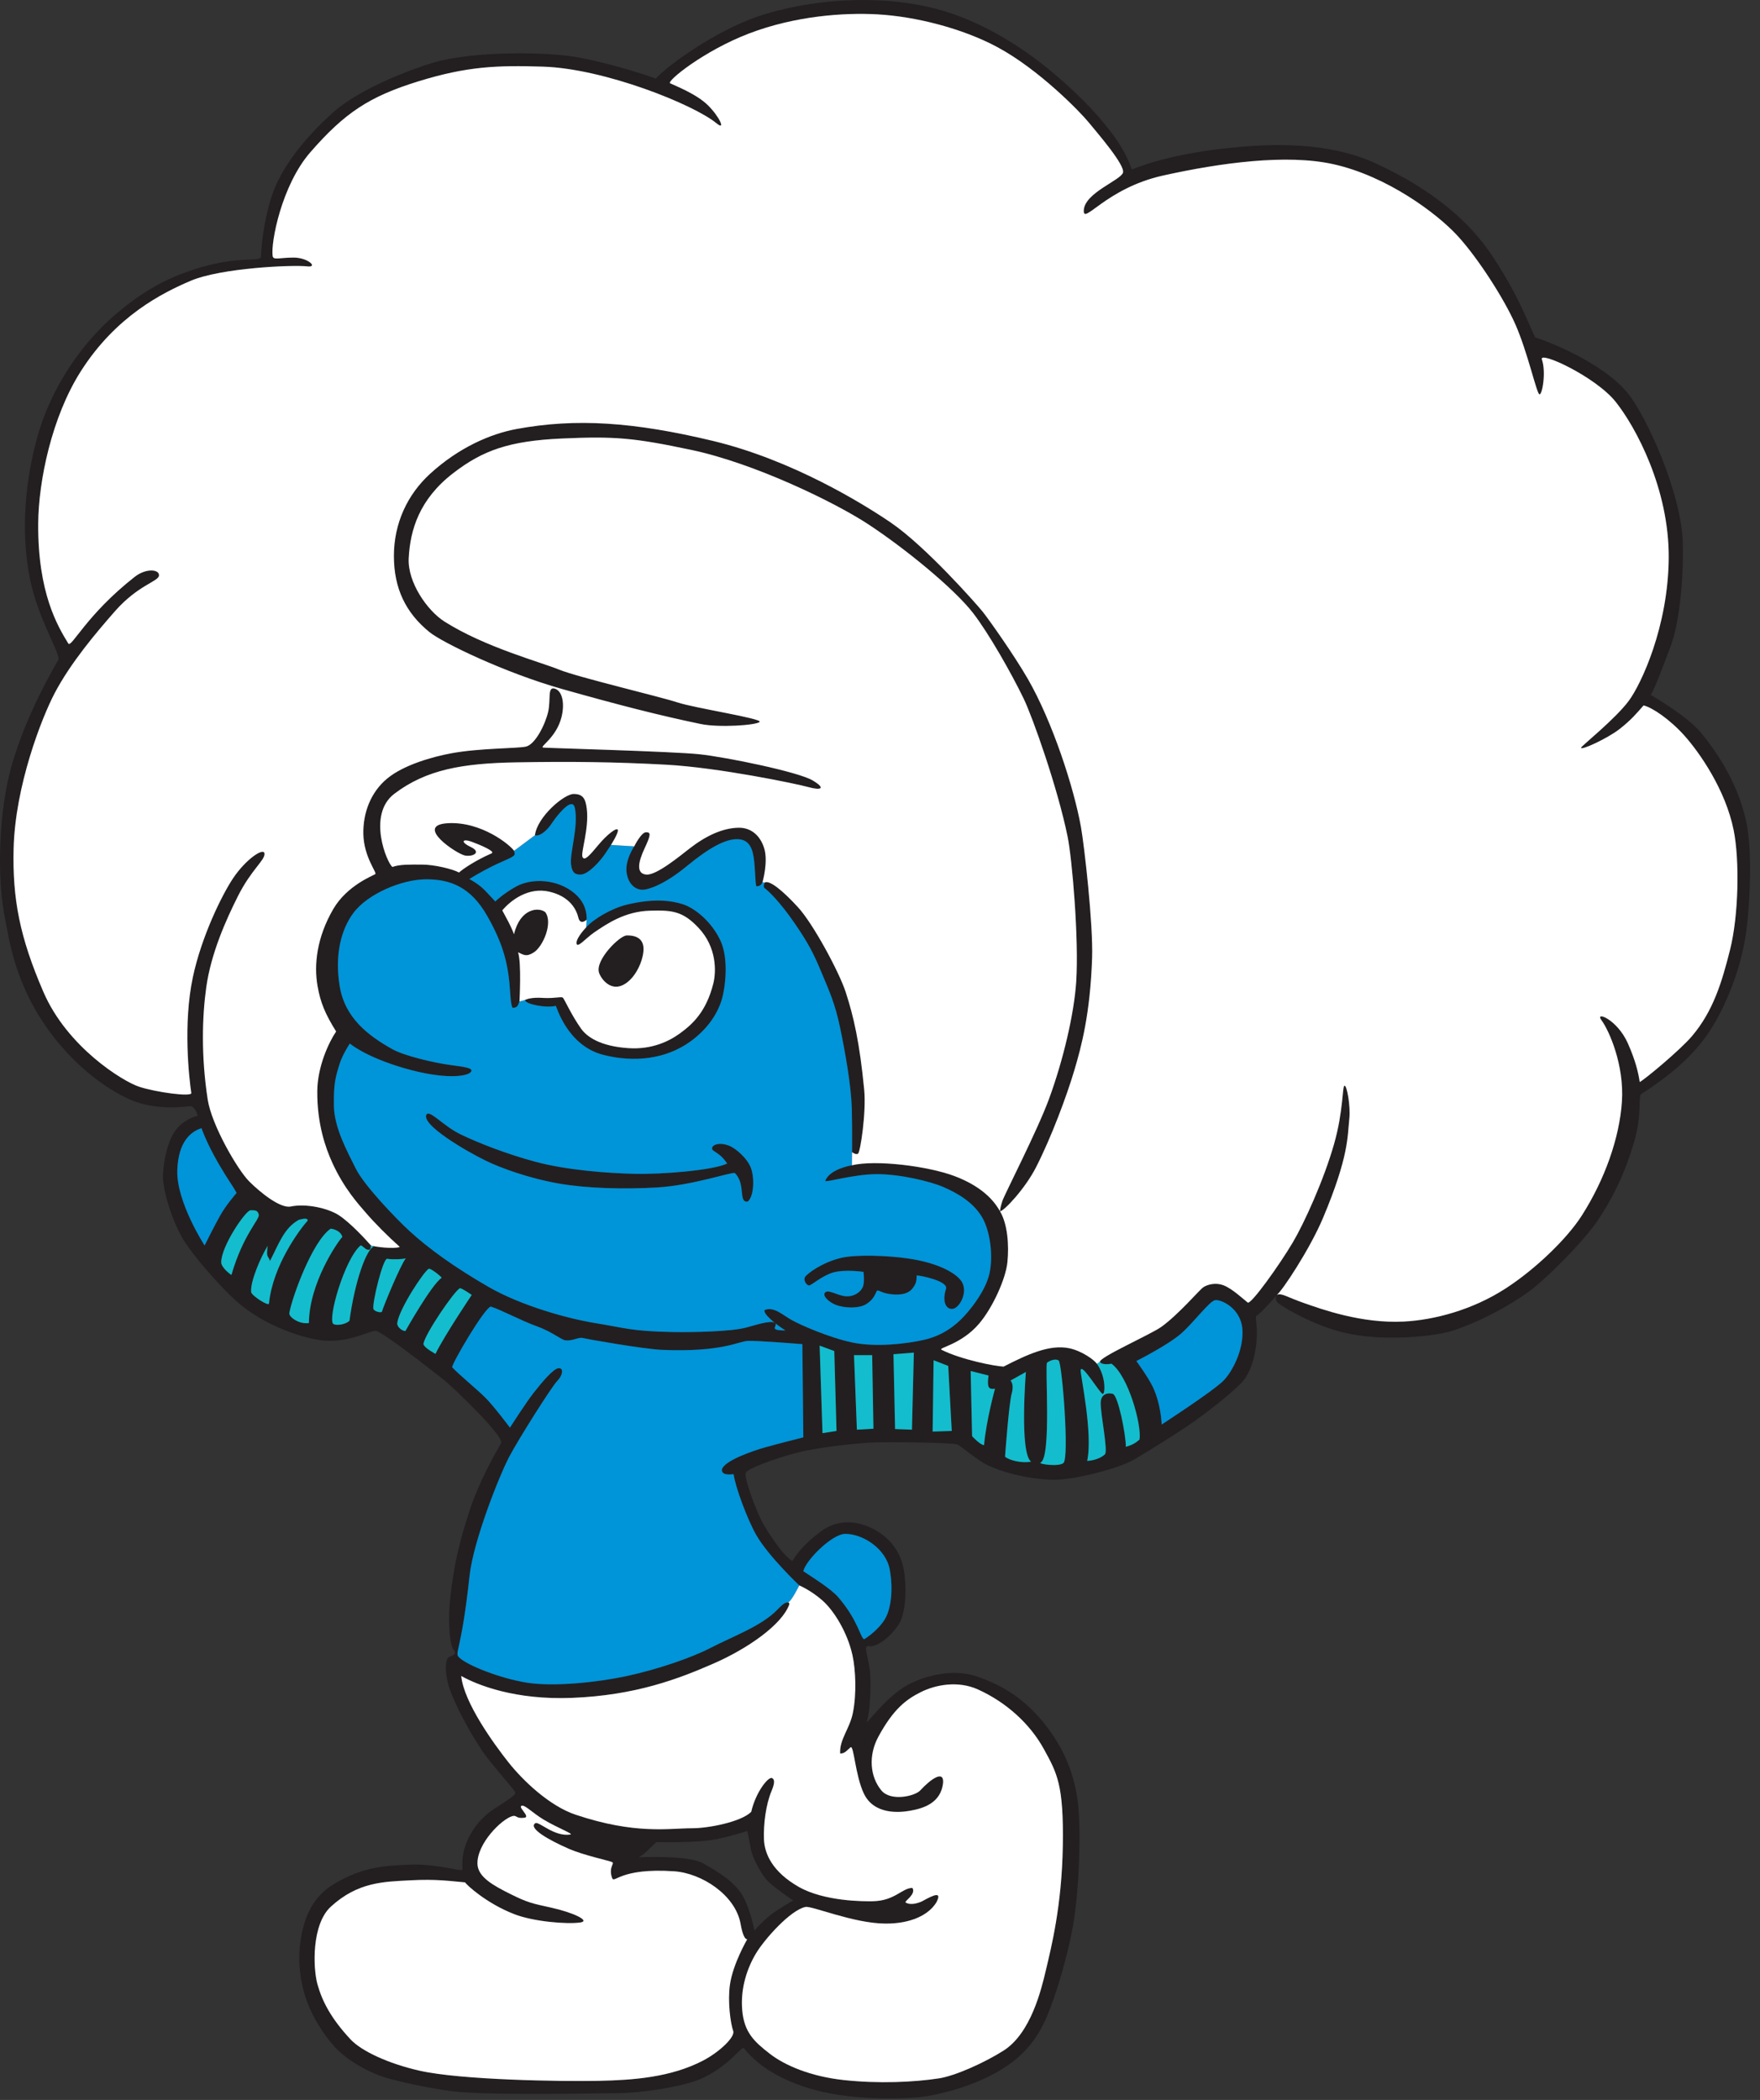 <?xml version="1.0" encoding="UTF-8" standalone="no"?>
<svg width="166px" height="198px" viewBox="0 0 166 198" version="1.1" xmlns="http://www.w3.org/2000/svg" xmlns:xlink="http://www.w3.org/1999/xlink" xmlns:sketch="http://www.bohemiancoding.com/sketch/ns">
    <rect x="0" y="0" width="166" height="198" fill="#333333" stroke="none"/>
    <!-- Generator: Sketch 3.1.1 (8761) - http://www.bohemiancoding.com/sketch -->
    <title>digit14</title>
    <desc>Created with Sketch.</desc>
    <defs/>
    <g id="Page-1" stroke="none" stroke-width="1" fill="none" fill-rule="evenodd" sketch:type="MSPage">
        <g id="digit14" sketch:type="MSLayerGroup">
            <g id="black" fill="#231F20" sketch:type="MSShapeGroup">
                <path d="M35.092,117.463 C35.169,117.488 35.13,117.489 35.254,117.498 C35.192,117.486 35.137,117.474 35.092,117.463 L35.092,117.463 Z M103.741,128.419 C103.701,128.444 103.671,128.463 103.644,128.48 C103.661,128.471 103.684,128.458 103.741,128.419 L103.741,128.419 Z M57.072,80.504 C57.537,79.816 57.628,79.667 57.628,79.667 C57.628,79.667 58.363,78.516 58.273,78.247 C58.183,77.978 57.259,78.676 56.427,79.682 C55.582,80.702 55.121,81.206 54.941,80.803 C54.761,80.399 55.571,78.135 55.346,76.274 C55.233,75.338 55.008,74.862 54.107,74.862 C53.207,74.862 50.677,77.006 50.452,78.755 C50.452,78.755 50.752,78.904 51.308,78.456 C51.863,78.008 52.016,77.624 52.404,77.126 C52.869,76.528 54.008,75.172 54.22,76.184 C54.58,77.903 53.74,80.369 53.86,81.49 C53.951,82.339 54.308,82.476 54.776,82.462 C55.503,82.439 56.607,81.191 57.072,80.504 L57.072,80.504 Z M97.722,110.051 C99.163,107.226 100.604,103.355 101.324,100.934 C101.996,98.677 102.826,95.614 103.006,90.323 C103.115,87.133 102.263,79.695 101.955,77.978 C101.279,74.211 99.253,68.024 96.956,64.033 C95.627,61.724 93.219,58.339 92.678,57.666 C92.138,56.994 87.319,51.524 84.032,49.282 C81.393,47.482 74.71,43.363 67.235,41.57 C59.759,39.776 54.31,39.418 48.726,40.449 C46.258,40.905 43.277,42.198 40.575,44.664 C38.429,46.623 37.153,49.339 37.153,52.42 C37.153,55.514 38.294,57.801 40.5,59.594 C41.735,60.598 47.645,63.45 53.049,64.975 C58.453,66.499 62.206,67.456 66.079,68.263 C67.825,68.627 71.333,68.382 71.648,68.069 C71.963,67.755 65.523,66.768 63.902,66.23 C62.281,65.692 54.49,63.854 52.734,63.137 C50.978,62.419 45.754,61.029 41.926,58.608 C40.299,57.579 38.436,54.9 38.549,52.645 C38.684,49.954 39.557,47.07 42.737,44.619 C45.529,42.467 48.006,41.57 53.004,41.346 C58.003,41.122 59.791,41.278 65.208,42.422 C71.152,43.677 78.698,47.339 81.87,49.416 C85.293,51.658 89.976,55.469 91.777,57.801 C93.256,59.714 95.38,63.45 96.551,65.872 C97.4,67.627 99.748,74.256 100.694,78.874 C101.119,80.951 101.775,88.559 101.505,92.594 C101.302,95.613 100.289,99.948 98.938,103.624 C97.828,106.643 94.735,112.638 94.541,113.242 C94.372,113.769 94.337,113.982 94.322,114.214 C94.705,114.189 96.691,112.071 97.722,110.051 L97.722,110.051 Z M48.996,94.433 C49.108,94.407 49.202,94.376 49.335,94.337 L48.996,94.433 L48.996,94.433 Z M103.463,128.598 C103.49,128.579 103.513,128.563 103.531,128.55 C103.507,128.566 103.506,128.568 103.463,128.598 L103.463,128.598 Z M72.098,83.229 C72.096,83.229 72.094,83.228 72.092,83.227 C72.133,83.317 71.917,83.595 72.143,83.762 C72.488,84.016 73.554,85.032 74.905,86.99 C76.256,88.948 76.752,89.934 77.472,91.668 C78.193,93.402 78.748,94.553 79.243,96.929 C79.739,99.306 80.279,102.384 80.339,104.492 C80.377,105.805 80.373,107.572 80.365,108.716 C80.367,108.661 80.367,108.63 80.367,108.63 C80.367,108.63 80.699,108.915 80.925,108.781 C81.15,108.646 81.713,104.865 81.51,102.758 C81.081,98.294 80.512,95.838 79.769,93.551 C79.153,91.656 76.706,87.11 75.266,85.541 C73.824,83.971 72.532,82.904 72.098,83.229 L72.098,83.229 Z M75.926,120.416 C75.746,120.73 76.084,121.201 76.309,121.201 C76.534,121.201 77.581,120.243 78.628,119.968 C79.777,119.665 81.443,119.923 81.443,119.923 C81.443,119.923 81.578,120.887 81.375,121.358 C81.172,121.828 80.542,122.288 79.754,122.221 C78.966,122.153 78.11,121.537 77.818,121.873 C77.525,122.209 78.264,122.816 78.82,123.028 C79.731,123.375 81.071,123.375 81.724,122.949 C82.378,122.523 82.513,122.097 82.704,121.716 C82.85,121.559 83.13,121.981 84.303,122.052 C85.406,122.12 85.841,121.765 86.059,121.492 C86.453,120.998 86.442,120.729 86.464,120.258 C86.892,120.27 89.465,120.8 89.226,121.529 C88.836,122.724 89.234,123.498 89.864,123.408 C90.495,123.318 91.276,121.929 90.758,120.931 C90.42,120.258 88.896,119.138 85.654,118.659 C83.822,118.389 80.801,118.262 79.349,118.599 C77.547,119.018 76.106,120.102 75.926,120.416 L75.926,120.416 Z M52.419,94.836 C52.471,94.822 53.47,98.573 56.877,99.454 C59.819,100.216 62.823,99.861 65.118,98.199 C66.604,97.123 67.64,95.733 68.09,94.209 C68.392,93.186 68.766,90.442 67.955,88.694 C67.145,86.945 65.568,85.615 64.353,85.241 C63.32,84.924 61.711,84.681 59.174,85.286 C57.723,85.632 56.056,86.591 55.284,87.439 L55.284,87.444 C55.284,87.444 54.378,88.379 54.378,88.895 C54.378,89.523 55.233,88.469 56.021,87.931 C57.263,87.083 58.949,85.936 61.29,85.869 C63.385,85.808 64.387,85.896 65.884,87.483 C67.618,89.321 67.558,91.619 67.28,92.729 C66.604,95.419 65.298,96.585 64.127,97.436 C63.119,98.17 61.49,98.977 59.264,98.826 C56.607,98.647 55.361,97.765 54.806,96.988 C53.922,95.752 53.229,94.208 53.094,94.074 C52.959,93.939 52.396,94.141 51.315,94.096 C49.998,93.99 49.522,94.283 49.522,94.283 C49.514,94.687 51.548,95.075 52.419,94.836 L52.419,94.836 Z M164.708,77.507 C164.01,74.241 162.329,71.372 160.385,69.033 C159.15,67.547 155.971,65.67 155.701,65.535 C156.174,64.684 156.917,62.666 157.593,60.872 C158.268,59.079 158.809,55.313 158.718,51.188 C158.628,47.063 155.904,40.494 153.877,37.535 C151.851,34.575 146.627,32.401 144.803,31.818 C144.24,30.764 143.384,28.119 140.795,24.195 C138.632,20.918 135.233,17.941 129.762,15.407 C124.471,12.958 117.848,13.764 115.734,13.973 C113.46,14.197 109.542,14.825 106.75,15.99 C105.534,12.157 100.483,7.733 98.239,5.992 C96.711,4.806 93.337,2.384 89.232,1.104 C84.031,-0.517 77.516,-0.278 72.165,1.329 C67.521,2.723 62.539,6.53 61.863,7.415 C61.222,7.169 58.047,6.104 54.782,5.454 C51.858,4.871 44.627,4.758 40.732,5.947 C38.946,6.492 34.022,8.278 31.433,10.588 C29.334,12.459 26.524,15.475 25.533,18.793 C24.888,20.954 24.678,22.828 24.61,24.263 C24.34,24.711 22.358,24.084 18.305,25.406 C15.801,26.224 13.667,27.29 10.875,29.666 C8.083,32.042 5.013,36.04 3.58,41.01 C2.412,45.057 1.891,50.089 2.851,54.692 C3.639,58.467 5.763,61.708 5.493,62.225 C5.186,62.816 2.551,67.127 1.102,72.171 C-0.068,76.249 -0.391,82.641 0.539,86.945 C0.839,88.329 1.328,92.617 4.525,97.056 C7.722,101.495 11.388,103.368 12.699,103.849 C15.018,104.701 17.54,104.342 17.9,104.298 C18.26,104.253 18.553,104.825 18.654,105.194 C18.339,105.284 17.36,105.576 16.639,106.472 C15.919,107.369 15.468,109.073 15.378,110.687 C15.288,112.301 16.369,115.395 17.315,116.919 C18.26,118.444 20.726,121.279 22.291,122.681 C24.985,125.095 28.883,126.273 30.592,126.403 C32.964,126.582 34.833,125.483 35.418,125.483 C36.004,125.483 40.8,129.271 41.79,130.049 C42.931,130.946 47.584,135.489 47.262,136.065 C46.711,137.047 45.203,139.651 44.282,142.454 C43.262,145.563 42.796,147.715 42.481,150.585 C42.166,153.454 42.524,155.263 42.759,155.524 C43.142,155.95 42.774,156.055 42.353,156.242 C41.93,156.43 41.948,157.946 42.444,159.335 C42.939,160.725 44.192,163.169 45.506,165.119 C46.25,166.225 48.433,168.662 48.568,168.931 C48.703,169.2 48.35,169.386 47.585,169.925 C46.819,170.463 45.671,170.948 44.628,172.54 C43.323,174.531 43.659,176.06 43.614,176.284 C43.569,176.508 41.19,175.724 38.758,175.813 C36.036,175.914 34.21,176.06 31.553,177.607 C29.53,178.785 28.826,180.667 28.506,182.113 C27.921,184.758 28.371,187.092 28.934,188.659 C29.7,190.789 31.165,192.622 31.861,193.3 C32.875,194.286 34.451,195.206 35.914,195.744 C37.116,196.186 40.546,196.913 42.669,197.179 C46.069,197.605 56.742,197.358 58.408,197.358 C60.074,197.358 64.51,196.82 66.402,195.878 C69.034,194.568 69.947,192.841 70.184,193.143 C71.153,194.376 73.134,196.035 76.804,197.044 C80.654,198.102 85.828,197.93 87.522,197.627 C90.9,197.021 93.471,195.839 95.088,194.713 C96.889,193.457 97.96,191.969 98.735,190.139 C99.771,187.695 100.635,184.434 101.077,182.248 C101.685,179.244 101.948,174.306 101.752,170.949 C101.572,167.855 100.559,165.232 98.803,162.901 C96.641,160.031 94.332,158.835 92.16,158.08 C89.773,157.251 87.049,158.08 85.585,158.887 C83.376,160.106 81.544,162.934 81.78,162.25 C82.028,161.533 82.163,159.381 82.073,157.856 C81.983,156.332 81.307,155.076 81.983,155.211 C82.658,155.345 84.009,154.359 84.775,153.148 C85.54,151.938 85.483,149.23 85.225,147.902 C84.842,145.93 83.536,144.674 82.028,144.002 C80.671,143.396 78.965,143.217 77.344,144.45 C75.807,145.619 75.16,146.512 74.732,147.185 C73.854,146.669 72.526,144.629 71.94,143.598 C71.355,142.567 70.161,139.361 70.342,138.868 C70.522,138.374 74.259,137.119 76.106,136.76 C77.952,136.402 80.924,136.043 82.635,135.998 C84.347,135.953 89.953,136.021 90.314,136.2 C90.674,136.379 92.138,137.652 93.158,138.151 C94.397,138.756 96.649,139.414 99.163,139.525 C101.097,139.611 105.445,138.487 106.931,137.635 C108.417,136.783 111.418,134.877 112.47,134.137 C114.204,132.919 116.565,131.024 117.251,130.199 C118.332,128.899 118.603,126.542 118.538,125.316 C118.505,124.677 118.369,124.094 118.538,124.038 C118.809,123.948 120.419,122.132 120.419,122.132 C120.419,122.132 120.171,122.446 120.486,122.794 C120.851,123.196 123.886,124.955 126.724,125.641 C130.529,126.56 135.502,125.971 137.036,125.462 C139.806,124.542 142.508,123.018 144.219,121.762 C145.93,120.507 149.365,117.038 150.659,115.127 C152.055,113.064 153.266,110.685 154.171,107.504 C154.892,104.971 154.482,103.364 154.802,103.155 C156.761,101.877 159.508,99.949 161.331,97.102 C162.582,95.151 164.191,91.64 164.709,87.776 C165.013,85.499 165.326,80.398 164.708,77.507 L164.708,77.507 Z M19.297,117.434 C19.297,117.434 16.627,113.319 16.723,110.35 C16.813,107.547 18.074,106.673 19.004,106.374 C19.342,107.316 19.928,108.54 20.67,109.812 C21.639,111.471 21.864,111.65 22.314,112.48 C22.111,112.727 21.346,113.601 20.805,114.542 C20.265,115.484 19.297,117.434 19.297,117.434 L19.297,117.434 Z M21.826,120.214 C21.586,120.065 20.866,119.467 20.866,119.018 C20.866,117.49 23.177,114.116 23.628,114.116 C24.018,114.116 24.318,114.086 24.408,114.535 C24.499,114.983 22.938,116.388 21.826,120.214 L21.826,120.214 Z M23.688,121.828 C23.596,120.819 24.589,118.54 25.249,117.464 C25.091,118.63 25.264,118.309 25.467,118.891 C26.3,117.277 26.795,115.775 28.191,115.013 C28.709,114.878 28.987,114.849 29.032,115.073 C28.266,115.925 25.73,119.311 25.369,122.904 C25.339,123.203 23.718,122.157 23.688,121.828 L23.688,121.828 Z M29.137,124.743 C28.281,124.9 27.223,124.199 27.291,123.801 C27.538,122.344 29.46,117.016 31.193,115.85 C31.576,115.895 32.154,116.112 32.289,116.627 C31.816,117.12 29.159,120.999 29.137,124.743 L29.137,124.743 Z M35.216,123.397 C35.104,122.815 36.122,118.626 36.522,118.69 C37.085,118.779 37.941,118.734 38.279,118.645 C37.806,119.205 36.184,123.106 36.027,123.666 C35.983,123.822 35.268,123.665 35.216,123.397 L35.216,123.397 Z M37.468,124.743 C37.648,123.397 40.013,119.833 40.44,119.631 C40.603,119.554 41.611,120.348 41.656,120.483 C40.688,121.133 38.234,125.505 38.234,125.505 C37.828,125.46 37.426,125.057 37.468,124.743 L37.468,124.743 Z M41.071,127.657 C40.575,127.365 39.884,126.947 39.945,126.671 C40.17,125.639 42.827,121.761 43.367,121.469 C43.493,121.402 44.493,122.097 44.493,122.097 C44.493,122.097 41.926,125.908 41.071,127.657 L41.071,127.657 Z M66.319,194.285 C63.257,195.884 59.669,196.13 56.502,196.198 C52.959,196.273 43.457,196.123 39.569,195.241 C36.63,194.575 34.084,193.394 33.04,192.267 C31.238,190.324 30.398,188.725 29.948,187.111 C29.497,185.497 29.407,181.431 31.193,179.787 C33.753,177.432 36.207,177.426 38.684,177.291 C41.161,177.157 42.482,177.366 43.863,177.486 C44.013,177.725 45.844,179.444 48.486,180.475 C50.329,181.194 53.484,181.446 54.73,181.267 C55.732,181.123 54.075,180.332 52.028,179.877 C50.212,179.473 49.807,179.414 48.185,178.607 C46.564,177.8 45.063,176.995 45.033,175.737 C44.988,173.817 47.307,171.53 48.321,171.238 C48.76,171.112 48.636,171.507 49.476,171.388 C50.076,171.303 48.696,170.282 49.266,170.252 C49.575,170.236 50.289,170.975 51.278,171.567 C52.598,172.359 54.13,172.921 53.799,172.972 C52.238,173.212 50.82,171.68 50.482,171.911 C49.807,172.374 51.728,173.48 53.649,174.317 C55.091,174.945 57.462,175.438 57.732,175.573 C58.003,175.707 57.372,176.051 57.732,177.068 C57.942,177.659 58.42,176.085 63.587,176.44 C66.199,176.619 69.351,178.681 69.846,181.372 C69.902,181.676 70.109,182.866 70.477,182.851 C70.477,182.851 69.111,185.183 68.84,187.171 C68.63,188.722 68.885,190.728 69.156,191.505 C69.35,192.062 67.853,193.484 66.319,194.285 L66.319,194.285 Z M60.255,175.124 C60.255,175.124 60.71,174.85 61.095,174.467 C61.545,174.019 61.906,173.69 61.906,173.69 C61.906,173.69 65.914,173.787 67.7,173.391 C69.168,173.065 70.492,172.643 70.492,172.643 C70.492,172.643 70.738,173.846 70.837,174.422 C70.942,175.035 71.647,176.44 72.233,177.157 C72.818,177.874 74.815,179.19 74.815,179.19 C74.815,179.19 73.314,180.042 72.593,180.624 C71.873,181.207 71.152,182.029 71.152,182.029 C71.152,182.029 70.807,180.086 70.041,178.741 C69.276,177.396 67.651,176.455 66.319,175.692 C64.908,174.885 60.255,175.124 60.255,175.124 L60.255,175.124 Z M79.731,144.628 C81.375,144.628 83.559,146.018 83.919,147.991 C84.279,149.963 84.016,151.839 83.401,152.766 C82.658,153.887 81.51,154.559 81.51,154.559 C81.149,154.47 80.969,152.811 79.055,150.591 C78.345,149.768 76.398,148.574 75.768,148.147 C75.971,147.161 78.457,144.628 79.731,144.628 L79.731,144.628 Z M72.166,136.468 C71.08,136.776 68.383,137.678 68.09,138.53 C68.022,139.091 68.743,139.046 69.193,139.001 C69.351,140.212 70.501,143.291 71.333,144.74 C72.481,146.743 75.386,149.485 75.386,149.485 C75.386,149.485 76.468,149.937 77.57,150.905 C78.671,151.874 79.942,153.947 80.407,156.084 C80.7,157.429 80.805,159.701 80.444,161.494 C80.135,163.038 79.168,163.99 79.243,165.335 C79.678,165.35 79.904,165.022 80.219,164.752 C80.534,164.483 80.661,167.409 81.48,169.117 C82.441,171.119 84.82,170.912 85.833,170.731 C87.004,170.522 88.775,170.058 88.956,168.041 C89.001,166.875 87.745,167.785 86.794,168.818 C86.299,169.356 84.018,169.885 83.131,168.818 C82.05,167.517 81.889,165.517 82.846,163.751 C84.287,161.091 85.518,160.209 86.869,159.536 C88.22,158.864 90.336,158.434 92.243,159.297 C94.885,160.493 97.139,162.512 98.457,164.917 C99.703,167.189 100.334,168.28 100.244,174.019 C100.154,179.758 99.118,183.748 98.667,185.676 C98.217,187.604 97.228,191.705 94.66,193.343 C92.903,194.464 90.103,195.729 88.557,195.967 C86.216,196.325 82.883,196.482 79.573,196.124 C76.474,195.788 74.034,194.756 72.593,193.635 C71.152,192.514 70.184,191.64 70.004,189.532 C69.823,187.425 70.499,185.519 71.31,184.174 C72.12,182.829 74.552,180.094 75.971,179.802 C76.57,179.679 80.497,181.349 83.491,181.372 C85.923,181.39 87.589,180.55 88.31,179.384 C88.873,178.315 88.13,178.622 86.936,179.287 C85.998,179.698 85.51,179.459 85.406,179.369 C85.338,179.22 86.419,178.599 86.058,178.009 C85.075,178.009 84.423,179.22 82.328,179.265 C81.518,179.282 77.757,179.294 75.325,177.904 C72.894,176.514 72.098,174.825 72.053,173.391 C72.008,171.956 72.236,170.139 72.774,168.862 C73.123,168.032 73.033,167.758 72.819,167.651 C72.475,167.48 71.276,168.98 70.854,170.835 C69.914,171.776 66.855,172.382 65.276,172.382 C63.069,172.382 59.938,172.996 54.288,171.104 C51.811,170.274 49.312,167.876 47.961,166.172 C46.61,164.468 43.75,160.537 43.502,158.027 C45.063,158.894 48.594,160.302 53.95,160.089 C59.954,159.85 63.992,158.296 67.28,156.861 C70.567,155.426 73.764,153.169 74.44,151.286 C74.468,151.107 74.389,151.124 74.333,151.09 C74.361,151.082 74.393,151.058 74.427,151.03 C74.376,151.07 74.33,151.093 74.29,151.092 C73.974,151.077 73.613,151.472 73.291,151.801 C71.805,153.326 69.111,154.29 67.039,155.366 C65.288,156.276 62.086,157.399 58.994,158.056 C56.502,158.587 52.329,159.073 49.687,158.654 C47.227,158.264 44.103,157.04 43.322,156.293 C42.814,155.807 43.491,155.969 44.283,148.611 C44.643,145.263 47.135,139.046 48.036,137.342 C48.937,135.638 52.059,130.706 52.554,130.213 C53.05,129.719 53.207,129.002 52.712,129.002 C52.217,129.002 51.136,130.302 50.325,131.334 C49.602,132.254 48.096,134.607 48.096,134.607 C48.096,134.607 46.587,132.589 45.777,131.782 C44.966,130.975 43.21,129.54 42.647,128.912 C42.647,128.509 45.709,123.285 46.294,123.195 C47.24,123.487 49.142,124.52 50.64,125.056 C52.081,125.572 52.937,126.337 53.342,126.379 C53.995,126.447 54.581,126.065 54.941,126.155 C55.301,126.245 60.661,127.202 62.462,127.276 C68.121,127.508 69.622,126.476 70.522,126.432 C71.423,126.387 75.679,126.738 75.679,126.738 L75.769,135.526 C75.768,135.526 73.426,136.109 72.166,136.468 L72.166,136.468 Z M77.577,135.13 L77.307,126.88 L78.688,127.388 L78.898,134.921 L77.577,135.13 L77.577,135.13 Z M80.82,134.801 L80.55,127.777 L82.261,127.777 L82.381,134.711 L80.82,134.801 L80.82,134.801 Z M86.013,134.801 L84.422,134.742 L84.272,127.687 L86.193,127.537 L86.013,134.801 L86.013,134.801 Z M87.965,134.98 L88.055,128.255 L89.436,128.793 L89.766,134.921 L87.965,134.98 L87.965,134.98 Z M92.813,136.266 C92.363,136.176 91.687,135.414 91.687,135.414 L91.552,129.271 L93.241,129.697 C93.241,129.697 93.106,130.437 93.241,130.751 C93.376,131.065 93.849,130.93 93.849,130.93 C93.849,130.93 93.016,133.934 92.813,136.266 L92.813,136.266 Z M94.795,137.342 C94.795,137.342 95.155,132.32 95.425,131.378 C95.674,130.512 95.312,130.168 95.312,130.168 L96.761,129.361 C96.761,129.361 96.138,137.013 97.249,137.813 C96.461,137.992 95.155,137.7 94.795,137.342 L94.795,137.342 Z M100.304,137.94 C99.883,138.328 97.857,138.037 98.15,137.902 C99.192,137.423 98.533,128.666 98.758,128.487 C98.983,128.307 99.539,128.06 99.854,128.285 C100.169,128.509 100.874,137.413 100.304,137.94 L100.304,137.94 Z M115.375,130.198 C114.362,131.206 109.565,134.315 109.565,134.315 C109.565,134.315 109.52,132.432 108.732,130.773 C108.293,129.848 107.178,128.329 107.178,128.329 C107.178,128.329 110.196,126.805 111.411,125.729 C112.627,124.653 114.068,122.68 114.609,122.59 C115.149,122.501 117.017,123.328 117.176,125.296 C117.334,127.246 116.231,129.346 115.375,130.198 L115.375,130.198 Z M163.177,89.546 C162.403,92.629 161.578,95.352 159.574,97.706 C158.446,99.03 155.071,101.831 154.654,102.021 C154.534,101.154 154.247,99.974 153.54,98.378 C152.526,96.092 150.392,95.301 151.04,96.181 C151.783,97.19 153.2,100.424 152.977,103.848 C152.751,107.301 151.355,111.224 149.194,114.609 C147.793,116.803 144.841,119.646 142.034,121.469 C138.859,123.532 135.233,124.465 132.397,124.608 C128.411,124.81 124.651,123.442 122.985,122.859 C121.319,122.276 120.879,121.89 120.429,122.091 C120.902,121.761 123.54,117.793 124.786,114.834 C127.239,109.006 127.083,107.152 127.263,105.507 C127.395,104.296 127.038,102.324 126.813,102.369 C126.587,102.414 126.723,104.731 125.822,107.884 C124.845,111.304 123,115.342 121.949,117.12 C120.671,119.283 117.974,123.044 117.682,122.815 C117.198,122.433 116.207,121.492 115.374,121.178 C114.695,120.922 113.911,121.088 113.483,121.38 C113.14,121.613 111.141,123.958 109.542,125.101 C108.502,125.845 103.606,127.993 103.741,128.419 C103.811,128.506 104.004,128.718 104.837,128.584 C106.428,129.75 107.689,134.353 107.479,135.728 C107.179,135.997 106.849,136.236 106.188,136.415 C106.188,135.227 105.452,131.558 104.957,131.423 C104.462,131.289 103.833,131.442 103.816,132.26 C103.793,133.359 104.537,136.827 104.207,137.133 C103.576,137.715 102.54,137.745 102.54,137.745 C103.11,135.145 101.865,129.51 101.925,129.181 C102.042,128.532 103.615,131.191 103.981,131.423 C104.229,131.58 104.364,129.854 103.463,128.598 C103.238,128.246 102.044,127.365 100.828,127.119 C98.974,126.743 96.881,127.717 94.659,128.852 C93.871,128.83 90.636,128.195 88.805,127.268 C88.434,127.081 90.666,126.79 92.362,124.787 C93.638,123.282 94.864,120.566 95.019,119.003 C95.177,117.411 95.042,115.439 94.321,114.213 C93.991,113.646 93.06,112.031 90.02,110.888 C87.526,109.95 82.62,109.334 80.354,109.872 C80.354,109.872 78.252,110.201 77.832,111.351 C77.997,111.486 80.474,110.724 82.665,110.709 C84.856,110.694 87.739,111.385 88.97,111.919 C90.381,112.532 91.777,113.369 92.602,114.729 C93.428,116.089 93.683,118.526 93.323,120.08 C92.963,121.634 91.762,123.204 90.921,124.115 C90.081,125.027 88.864,125.938 87.168,126.327 C85.472,126.716 82.575,127.045 80.383,126.581 C78.192,126.118 75.475,124.922 74.634,124.444 C73.794,123.966 72.983,123.174 72.128,123.517 C71.918,123.846 73.134,124.847 74.079,125.445 C72.323,125.445 73.494,124.996 73.073,124.727 C72.666,124.467 71.272,124.937 70.371,125.176 C68.914,125.563 65.239,125.63 63.406,125.594 C59.504,125.519 58.913,125.196 56.171,124.758 C53.649,124.354 49.206,123.143 46.069,121.335 C42.932,119.526 40.425,117.733 38.593,116.044 C37.362,114.909 34.345,111.785 33.55,110.171 C32.754,108.556 31.523,106.359 31.493,104.252 C31.463,102.145 31.65,101.549 32.019,100.351 C32.304,99.425 32.994,98.393 32.994,98.393 C32.994,98.393 34.435,99.649 38.158,100.725 C41.88,101.801 44.042,101.517 44.402,101.084 C44.696,100.73 43.99,100.613 42.541,100.426 C40.92,100.216 38.124,99.55 37.017,98.931 C34.66,97.616 32.514,95.942 32.033,92.953 C31.553,89.963 32.197,87.614 33.324,86.093 C34.675,84.269 37.918,82.909 40.199,82.909 C42.481,82.909 44.402,83.627 45.963,86.377 C47.524,89.127 47.975,91.041 48.125,93.67 C48.17,94.463 48.268,94.985 48.365,95.03 C48.754,94.987 48.821,94.92 48.996,94.432 C48.996,94.432 49.198,90.756 48.861,89.792 C49.379,90.016 49.611,90.255 50.324,89.814 C51.217,89.262 52.178,87.004 51.428,86.003 C50.808,85.51 49.063,85.622 48.478,88.088 C48.14,87.191 47.802,86.653 47.374,85.839 C48.129,84.931 49.814,83.604 51.818,84.075 C53.758,84.531 54.369,85.764 54.549,86.526 C54.725,87.27 55.303,86.743 55.331,86.717 C55.345,86.053 55.198,85.118 54.249,84.284 C52.642,82.871 50.166,82.76 48.665,83.597 C47.408,84.297 46.714,85.002 46.714,85.002 C46.714,85.002 46.324,84.568 45.738,83.955 C45.153,83.342 44.267,82.879 44.267,82.879 C44.267,82.879 45.288,82.244 46.384,81.698 C47.675,81.056 48.598,80.806 48.545,80.488 C48.508,80.259 48.493,80.22 48.488,80.217 L48.505,80.205 C48.498,80.21 48.492,80.214 48.485,80.219 C48.1,79.653 45.393,77.439 42.241,77.619 C39.002,77.803 43.096,80.533 43.862,80.667 C44.627,80.802 45.438,80.354 44.402,79.86 C43.367,79.367 43.637,79.053 44.492,79.367 C45.348,79.681 46.751,80.29 46.369,80.458 C44.808,81.146 43.652,81.938 43.291,82.267 C42.661,81.923 40.934,81.52 39.809,81.52 C38.683,81.52 37.677,81.49 37.017,81.744 C36.521,81.43 34.581,76.821 37.197,74.839 C40.214,72.552 43.636,71.969 48.68,71.88 C53.724,71.79 57.957,71.835 62.865,72.104 C67.774,72.373 75.114,73.897 76.24,74.211 C77.366,74.525 77.996,74.391 76.645,73.584 C75.294,72.776 68.494,71.387 65.973,71.118 C63.451,70.848 51.697,70.535 51.247,70.49 C50.797,70.445 52.463,69.593 52.958,67.62 C53.28,66.34 53.048,65.154 52.328,64.93 C51.607,64.706 51.967,65.961 51.697,67.127 C51.427,68.293 50.481,70.221 49.581,70.4 C48.68,70.579 45.213,70.535 42.556,71.028 C40.82,71.35 38.097,72.104 36.521,73.404 C34.945,74.704 34.225,76.677 34.27,78.65 C34.319,80.818 35.576,82.282 35.395,82.416 C35.215,82.551 32.738,83.47 31.433,85.712 C29.85,88.428 29.608,91.003 29.946,92.953 C30.219,94.531 30.667,95.599 31.703,97.258 C31.027,98.244 29.941,100.547 29.924,102.885 C29.901,105.957 30.699,108.223 31.342,109.633 C32.468,112.099 33.834,113.566 34.525,114.371 C35.32,115.298 36.596,116.583 37.707,117.569 C37.264,117.753 35.936,117.624 35.296,117.507 C34.537,117.76 33.45,120.901 32.964,124.519 C32.761,124.788 31.883,125.057 31.433,124.833 C30.892,124.317 32.491,118.757 33.999,117.435 C34.089,117.412 34.112,117.457 34.54,117.793 C34.945,117.928 34.945,117.793 34.99,117.435 C34.42,116.784 32.994,115.253 31.958,114.58 C30.922,113.908 28.866,113.459 27.425,113.758 C26.45,113.96 24.588,112.473 23.507,111.397 C22.426,110.321 19.964,106.106 19.589,103.67 C18.957,99.567 19.068,95.841 19.454,93.088 C19.904,89.875 21.315,86.737 22.426,84.524 C23.701,81.986 24.993,81.117 24.948,80.489 C24.903,79.861 23.192,80.997 21.976,82.821 C20.906,84.425 19.003,88.321 18.193,92.117 C17.251,96.526 17.833,101.652 18.043,103.057 C18.1,103.441 14.725,102.997 13.104,102.459 C11.583,101.955 6.349,98.738 4.098,93.537 C1.846,88.336 1.17,84.749 1.283,80.018 C1.424,74.092 3.938,67.673 5.156,65.356 C6.664,62.487 9.083,59.632 10.83,57.645 C13.036,55.134 14.951,54.842 14.996,54.259 C15.041,53.676 13.781,53.544 12.699,54.394 C8.128,57.981 6.726,61.138 6.439,60.671 C5.449,59.057 3.557,55.918 3.602,49.372 C3.63,45.337 4.884,39.315 7.61,35.024 C10.943,29.778 15.337,27.608 17.968,26.483 C20.85,25.249 27.627,24.958 28.956,25.115 C30.062,25.245 29.046,24.285 27.695,24.285 C26.344,24.285 25.776,24.565 25.713,24.128 C25.533,22.873 26.55,17.476 29.271,14.354 C32.513,10.632 34.826,9.103 39.448,7.673 C44.087,6.238 46.924,6.151 51.202,6.283 C57.011,6.462 65.443,9.861 67.571,11.619 C68.495,12.381 67.864,11.013 66.783,9.937 C65.694,8.853 63.653,8.076 63.203,7.852 C62.838,7.67 66.386,4.784 70.641,3.159 C75.024,1.485 79.614,1.182 82.725,1.35 C86.312,1.545 90.755,2.661 94.073,4.444 C98.021,6.567 101.909,10.587 102.674,11.528 C103.44,12.47 106.142,15.564 105.917,16.281 C105.692,16.999 102.359,18.164 102.224,19.778 C102.092,21.35 104.25,17.761 109.699,16.55 C115.148,15.34 121.358,14.511 125.731,15.474 C130.82,16.595 135.533,20.122 137.469,22.229 C139.406,24.337 141.875,28.189 142.934,30.599 C144.089,33.229 144.915,37.04 145.185,37.175 C145.455,37.309 145.846,35.083 145.426,33.887 C145.129,33.043 150.499,35.516 152.39,37.892 C154.282,40.269 157.434,46.097 157.389,52.599 C157.344,59.1 154.781,64.515 153.629,66.072 C152.368,67.776 149.17,70.332 149.125,70.489 C149.031,70.818 151.602,69.637 152.751,68.74 C153.874,67.863 154.357,67.261 155.018,66.514 C155.813,66.693 157.502,67.821 158.898,69.391 C160.294,70.96 162.748,74.457 163.514,78.268 C164.085,81.106 163.987,86.317 163.177,89.546 L163.177,89.546 Z M59.444,92.37 C59.982,91.842 60.562,90.823 60.683,89.747 C60.803,88.671 60.21,88.178 59.106,88.2 C58.443,88.214 56.134,90.509 56.494,91.697 C56.685,92.327 57.85,93.935 59.444,92.37 L59.444,92.37 Z M68.751,108.018 C67.498,107.55 66.853,108.203 67.294,108.496 C67.925,108.915 68.15,109.079 68.585,109.707 C67.247,110.356 62.386,110.738 59.864,110.679 C57.342,110.619 53.493,110.343 50.505,109.543 C47.825,108.825 45.063,107.749 43.412,106.942 C41.76,106.135 40.5,104.581 40.215,105.104 C39.749,106.075 43.937,108.527 45.844,109.453 C47.177,110.101 49.875,111.107 52.779,111.605 C55.391,112.054 58.846,112.145 61.965,111.964 C65.313,111.77 69.006,110.484 69.306,110.604 C70.371,111.635 69.606,113.414 70.522,113.294 C71.092,112.846 71.177,111.17 70.852,110.2 C70.522,109.214 69.351,108.243 68.751,108.018 L68.751,108.018 Z M72.075,79.973 C71.709,78.802 70.858,78.027 69.666,78.045 C68.157,78.068 66.581,78.807 65.05,79.996 C64.081,80.748 61.898,82.551 60.952,82.462 C60.006,82.372 60.164,81.341 60.794,79.996 C61.425,78.65 61.38,78.471 60.929,78.471 C60.479,78.471 59.819,79.801 59.819,79.801 C59.819,79.801 58.888,81.161 59.113,82.372 C59.338,83.583 60.119,83.896 60.599,83.896 C61.08,83.896 62.581,83.478 64.772,81.67 C66.964,79.861 68.369,79.185 69.366,79.129 C70.431,79.069 70.897,79.667 71.077,80.788 C71.257,81.909 71.212,83.329 71.347,83.568 C71.846,83.557 71.846,83.236 71.932,83.166 C71.929,83.165 71.923,83.162 71.923,83.162 C71.923,83.162 72.475,81.251 72.075,79.973 L72.075,79.973 Z" id="Shape"/>
            </g>
            <g id="blue" transform="translate(16.572, 75.685)" fill="#0094D9" sketch:type="MSShapeGroup">
                <path d="M76.031,39.044 C75.205,37.684 73.809,36.847 72.398,36.235 C71.168,35.701 68.285,35.009 66.094,35.024 C63.902,35.039 61.425,35.801 61.26,35.667 C61.68,34.516 63.782,34.187 63.782,34.187 C63.782,34.187 63.827,30.914 63.767,28.806 C63.707,26.699 63.167,23.62 62.671,21.244 C62.176,18.868 61.621,17.717 60.9,15.983 C60.18,14.25 59.684,13.263 58.333,11.305 C56.982,9.347 55.917,8.331 55.571,8.077 C55.33,7.899 55.596,7.591 55.511,7.524 C55.211,7.285 55.451,7.867 54.775,7.882 C54.64,7.643 54.685,6.223 54.505,5.102 C54.325,3.982 53.86,3.384 52.794,3.443 C51.797,3.499 50.392,4.176 48.201,5.984 C46.009,7.793 44.508,8.211 44.028,8.211 C43.547,8.211 42.767,7.897 42.542,6.686 C42.316,5.476 43.247,4.116 43.247,4.116 L41.055,3.981 C41.055,3.981 40.965,4.131 40.5,4.818 C40.034,5.506 38.931,6.754 38.203,6.776 C37.736,6.79 37.379,6.654 37.287,5.805 C37.168,4.684 38.008,2.218 37.648,0.499 C37.436,-0.513 36.297,0.843 35.831,1.441 C35.443,1.939 35.291,2.322 34.735,2.771 C34.18,3.219 33.88,3.069 33.88,3.069 L31.916,4.532 C31.921,4.536 31.936,4.574 31.973,4.803 C32.025,5.121 31.102,5.371 29.812,6.014 C28.716,6.559 27.695,7.194 27.695,7.194 C27.695,7.194 28.581,7.658 29.166,8.27 C29.752,8.883 30.142,9.317 30.142,9.317 C30.142,9.317 30.836,8.613 32.093,7.912 C33.594,7.075 36.07,7.186 37.677,8.599 C39.088,9.84 38.728,11.305 38.698,11.768 C39.463,10.916 41.142,9.949 42.601,9.6 C45.138,8.995 46.747,9.238 47.779,9.556 C48.995,9.929 50.571,11.259 51.382,13.008 C52.193,14.757 51.819,17.5 51.517,18.523 C51.067,20.047 50.031,21.437 48.545,22.514 C46.25,24.175 43.246,24.53 40.304,23.769 C36.897,22.887 35.898,19.136 35.846,19.151 C34.975,19.39 32.941,19.001 32.948,18.598 C32.701,18.665 32.581,18.71 32.423,18.747 C32.249,19.235 32.181,19.302 31.793,19.345 C31.695,19.3 31.598,18.777 31.552,17.985 C31.403,15.356 30.952,13.441 29.391,10.692 C27.83,7.942 25.908,7.224 23.627,7.224 C21.345,7.224 18.103,8.584 16.752,10.408 C15.625,11.929 14.98,14.278 15.461,17.268 C15.942,20.257 18.088,21.93 20.445,23.246 C21.552,23.864 24.347,24.531 25.968,24.741 C27.417,24.928 28.124,25.045 27.83,25.399 C27.47,25.832 25.308,26.116 21.585,25.04 C17.863,23.964 16.422,22.708 16.422,22.708 C16.422,22.708 15.731,23.74 15.446,24.666 C15.078,25.864 14.891,26.46 14.921,28.567 C14.951,30.674 16.182,32.871 16.977,34.485 C17.773,36.099 20.79,39.223 22.021,40.359 C23.852,42.048 26.359,43.841 29.496,45.65 C32.634,47.458 37.077,48.669 39.599,49.072 C42.34,49.511 42.931,49.834 46.834,49.909 C48.667,49.944 52.342,49.878 53.799,49.491 C54.7,49.251 56.094,48.782 56.501,49.042 C56.921,49.311 55.751,49.76 57.507,49.76 C56.561,49.162 55.345,48.161 55.555,47.832 C56.411,47.488 57.221,48.28 58.062,48.759 C58.902,49.237 61.62,50.433 63.811,50.896 C66.003,51.359 68.9,51.031 70.596,50.642 C72.292,50.253 73.508,49.341 74.349,48.43 C75.189,47.519 76.39,45.949 76.751,44.395 C77.111,42.84 76.857,40.405 76.031,39.044 L76.031,39.044 Z M53.95,37.609 C53.034,37.729 53.8,35.95 52.734,34.919 C52.434,34.799 48.741,36.085 45.394,36.279 C42.274,36.46 38.819,36.369 36.207,35.92 C33.303,35.422 30.605,34.416 29.272,33.768 C27.366,32.842 23.177,30.39 23.643,29.419 C23.928,28.896 25.189,30.45 26.84,31.257 C28.491,32.065 31.253,33.141 33.933,33.858 C36.921,34.658 40.77,34.934 43.292,34.994 C45.814,35.054 50.676,34.671 52.014,34.022 C51.578,33.395 51.353,33.23 50.723,32.812 C50.281,32.519 50.926,31.865 52.179,32.334 C52.779,32.558 53.95,33.529 54.28,34.515 C54.605,35.485 54.52,37.161 53.95,37.609 L53.95,37.609 Z M73.291,47.724 C72.661,47.813 72.263,47.04 72.653,45.845 C72.891,45.115 70.319,44.585 69.891,44.574 C69.868,45.045 69.88,45.314 69.486,45.807 C69.268,46.081 68.833,46.435 67.73,46.368 C66.557,46.296 66.277,45.875 66.131,46.031 C65.939,46.413 65.804,46.838 65.151,47.265 C64.498,47.691 63.159,47.691 62.246,47.343 C61.691,47.132 60.952,46.525 61.245,46.189 C61.537,45.852 62.393,46.469 63.181,46.536 C63.969,46.604 64.6,46.144 64.802,45.673 C65.005,45.202 64.87,44.238 64.87,44.238 C64.87,44.238 63.204,43.98 62.055,44.283 C61.009,44.559 59.961,45.516 59.736,45.516 C59.511,45.516 59.173,45.045 59.353,44.731 C59.533,44.418 60.974,43.334 62.775,42.915 C64.227,42.578 67.248,42.705 69.08,42.975 C72.322,43.453 73.846,44.574 74.184,45.247 C74.702,46.244 73.922,47.634 73.291,47.724 L73.291,47.724 Z" id="Shape"/>
                <path d="M58.813,73.801 C58.813,73.801 58.045,75.423 57.718,75.407 C57.402,75.392 57.041,75.787 56.719,76.117 C55.233,77.641 52.539,78.606 50.467,79.682 C48.716,80.591 45.514,81.714 42.422,82.372 C39.93,82.902 35.757,83.388 33.115,82.97 C30.655,82.58 27.531,81.356 26.75,80.609 C26.242,80.123 26.919,80.285 27.711,72.926 C28.071,69.579 30.563,63.361 31.464,61.658 C32.364,59.954 35.487,55.021 35.982,54.528 C36.478,54.035 36.635,53.318 36.14,53.318 C35.645,53.318 34.564,54.618 33.753,55.649 C33.03,56.57 31.524,58.922 31.524,58.922 C31.524,58.922 30.015,56.905 29.205,56.097 C28.394,55.29 26.638,53.856 26.075,53.228 C26.075,52.824 29.137,47.601 29.722,47.511 C30.668,47.803 32.57,48.836 34.068,49.372 C35.509,49.888 36.364,50.653 36.77,50.695 C37.423,50.762 38.009,50.381 38.369,50.471 C38.729,50.56 44.089,51.518 45.889,51.592 C51.548,51.823 53.05,50.792 53.95,50.747 C54.851,50.702 59.107,51.054 59.107,51.054 L59.197,59.842 C59.197,59.842 56.855,60.424 55.594,60.783 C54.508,61.092 51.811,61.994 51.519,62.846 C51.451,63.406 52.172,63.361 52.622,63.317 C52.78,64.527 53.93,67.607 54.761,69.056 C55.909,71.058 58.813,73.801 58.813,73.801 L58.813,73.801 Z" id="Shape"/>
                <path d="M64.938,78.874 C64.578,78.785 64.398,77.126 62.483,74.906 C61.773,74.082 59.827,72.888 59.196,72.462 C59.399,71.476 61.885,68.942 63.159,68.942 C64.803,68.942 66.987,70.332 67.347,72.305 C67.707,74.278 67.444,76.154 66.829,77.08 C66.086,78.202 64.938,78.874 64.938,78.874 L64.938,78.874 Z" id="Shape"/>
                <path d="M92.993,58.631 C92.993,58.631 92.948,56.747 92.16,55.088 C91.721,54.163 90.606,52.645 90.606,52.645 C90.606,52.645 93.623,51.12 94.839,50.044 C96.055,48.968 97.496,46.995 98.037,46.906 C98.577,46.816 100.445,47.643 100.604,49.611 C100.762,51.561 99.658,53.661 98.803,54.513 C97.79,55.521 92.993,58.631 92.993,58.631 L92.993,58.631 Z" id="Shape"/>
                <path d="M2.725,41.749 C2.725,41.749 0.055,37.635 0.151,34.665 C0.241,31.863 1.502,30.988 2.432,30.69 C2.77,31.631 3.356,32.855 4.098,34.127 C5.067,35.786 5.292,35.965 5.742,36.795 C5.539,37.042 4.774,37.916 4.233,38.858 C3.693,39.799 2.725,41.749 2.725,41.749 L2.725,41.749 Z" id="Shape"/>
            </g>
            <g id="white" transform="translate(1.441, 1.435)" fill="#FFFFFF" sketch:type="MSShapeGroup">
                <path d="M42.061,156.592 C43.622,157.459 47.153,158.867 52.509,158.654 C58.513,158.415 62.551,156.861 65.839,155.426 C69.126,153.991 72.323,151.734 72.999,149.851 C73.027,149.672 72.948,149.689 72.892,149.655 C73.207,149.56 73.944,148.05 73.944,148.05 C73.944,148.05 75.027,148.501 76.129,149.47 C77.23,150.438 78.501,152.512 78.966,154.649 C79.259,155.994 79.364,158.266 79.003,160.059 C78.693,161.603 77.727,162.555 77.802,163.9 C78.237,163.915 78.463,163.586 78.778,163.317 C79.093,163.048 79.22,165.974 80.039,167.682 C81,169.684 83.379,169.477 84.392,169.296 C85.563,169.087 87.334,168.623 87.514,166.606 C87.56,165.44 86.304,166.35 85.353,167.382 C84.858,167.921 82.577,168.45 81.69,167.382 C80.609,166.082 80.448,164.082 81.405,162.316 C82.846,159.656 84.077,158.774 85.428,158.101 C86.779,157.429 88.895,156.999 90.802,157.862 C93.444,159.058 95.697,161.077 97.016,163.482 C98.262,165.754 98.893,166.844 98.803,172.584 C98.713,178.323 97.677,182.313 97.226,184.241 C96.776,186.169 95.787,190.269 93.219,191.908 C91.462,193.029 88.662,194.294 87.116,194.531 C84.775,194.89 81.442,195.047 78.132,194.689 C75.032,194.352 72.593,193.321 71.152,192.2 C69.711,191.079 68.743,190.204 68.563,188.097 C68.382,185.99 69.058,184.084 69.868,182.739 C70.679,181.394 73.111,178.659 74.53,178.367 C75.129,178.244 79.056,179.914 82.05,179.936 C84.482,179.955 86.148,179.115 86.869,177.949 C87.432,176.88 86.689,177.187 85.495,177.852 C84.557,178.263 84.069,178.024 83.964,177.934 C83.897,177.785 84.978,177.164 84.617,176.574 C83.634,176.574 82.982,177.785 80.887,177.829 C80.077,177.847 76.316,177.859 73.884,176.469 C71.453,175.079 70.657,173.39 70.612,171.955 C70.567,170.521 70.795,168.704 71.333,167.427 C71.682,166.597 71.592,166.323 71.378,166.216 C71.034,166.045 69.835,167.545 69.413,169.4 C68.473,170.341 65.413,170.947 63.835,170.947 C61.628,170.947 58.497,171.561 52.847,169.669 C50.37,168.839 47.871,166.441 46.52,164.737 C45.169,163.033 42.309,159.103 42.061,156.592 L42.061,156.592 Z" id="Shape"/>
                <path d="M69.036,181.416 C69.036,181.416 67.67,183.748 67.4,185.736 C67.189,187.288 67.445,189.293 67.715,190.07 C67.909,190.627 66.412,192.049 64.878,192.85 C61.816,194.449 58.228,194.696 55.061,194.763 C51.518,194.838 42.016,194.688 38.128,193.806 C35.189,193.14 32.643,191.959 31.599,190.832 C29.797,188.889 28.957,187.29 28.506,185.676 C28.056,184.062 27.966,179.997 29.752,178.352 C32.312,175.997 34.766,175.991 37.243,175.857 C39.72,175.722 41.041,175.932 42.422,176.051 C42.572,176.29 44.403,178.009 47.045,179.04 C48.888,179.76 52.043,180.011 53.289,179.832 C54.291,179.688 52.634,178.897 50.587,178.442 C48.771,178.039 48.366,177.979 46.744,177.172 C45.123,176.365 43.622,175.561 43.592,174.302 C43.547,172.382 45.866,170.095 46.879,169.804 C47.319,169.677 47.195,170.073 48.035,169.953 C48.635,169.868 47.254,168.847 47.825,168.817 C48.134,168.801 48.848,169.54 49.836,170.133 C51.157,170.924 52.689,171.487 52.358,171.538 C50.797,171.777 49.379,170.245 49.041,170.476 C48.366,170.94 50.287,172.046 52.208,172.883 C53.649,173.51 56.021,174.004 56.291,174.138 C56.561,174.273 55.931,174.617 56.291,175.633 C56.501,176.225 56.979,174.65 62.146,175.005 C64.757,175.184 67.91,177.247 68.405,179.937 C68.462,180.242 68.668,181.431 69.036,181.416 L69.036,181.416 Z" id="Shape"/>
                <path d="M64.443,86.048 C62.946,84.461 61.944,84.374 59.849,84.434 C57.508,84.502 55.822,85.649 54.58,86.497 C53.792,87.035 52.937,88.088 52.937,87.461 C52.937,86.945 53.843,86.009 53.843,86.009 L53.894,85.281 C53.894,85.281 53.29,85.854 53.109,85.092 C52.929,84.33 52.318,83.097 50.378,82.641 C48.373,82.17 46.689,83.496 45.934,84.405 C46.362,85.219 46.7,85.757 47.038,86.654 C47.623,84.188 49.369,84.076 49.988,84.569 C50.738,85.57 49.777,87.828 48.884,88.38 C48.171,88.821 47.939,88.582 47.421,88.358 C47.758,89.322 47.556,92.998 47.556,92.998 L48.081,92.849 C48.081,92.849 48.558,92.556 49.875,92.662 C50.955,92.707 51.519,92.505 51.654,92.64 C51.789,92.774 52.481,94.318 53.365,95.554 C53.92,96.331 55.166,97.213 57.823,97.392 C60.049,97.543 61.678,96.736 62.687,96.002 C63.858,95.15 65.163,93.985 65.839,91.294 C66.117,90.185 66.176,87.887 64.443,86.048 L64.443,86.048 Z M59.241,88.313 C59.121,89.389 58.54,90.408 58.003,90.936 C56.409,92.5 55.244,90.893 55.053,90.263 C54.692,89.075 57.001,86.78 57.665,86.766 C58.768,86.743 59.361,87.237 59.241,88.313 L59.241,88.313 Z" id="Shape"/>
                <path d="M41.851,80.832 C41.221,80.489 39.494,80.085 38.369,80.085 C37.243,80.085 36.237,80.055 35.577,80.309 C35.081,79.996 33.141,75.387 35.757,73.405 C38.774,71.118 42.196,70.535 47.24,70.445 C52.284,70.356 56.517,70.4 61.425,70.669 C66.334,70.939 73.674,72.463 74.8,72.777 C75.926,73.091 76.556,72.956 75.205,72.149 C73.854,71.342 67.054,69.952 64.533,69.683 C62.011,69.414 50.257,69.1 49.807,69.055 C49.357,69.011 51.023,68.159 51.518,66.186 C51.84,64.906 51.608,63.72 50.888,63.496 C50.167,63.271 50.527,64.527 50.257,65.693 C49.987,66.858 49.041,68.786 48.141,68.966 C47.24,69.145 43.773,69.1 41.116,69.593 C39.38,69.916 36.657,70.669 35.081,71.97 C33.505,73.27 32.785,75.243 32.83,77.216 C32.879,79.384 34.136,80.847 33.955,80.982 C33.775,81.117 31.298,82.036 29.993,84.278 C28.41,86.994 28.169,89.568 28.506,91.519 C28.78,93.096 29.227,94.164 30.263,95.823 C29.587,96.81 28.501,99.112 28.484,101.451 C28.461,104.522 29.259,106.789 29.902,108.199 C31.028,110.665 32.394,112.132 33.085,112.936 C33.88,113.863 35.156,115.148 36.267,116.135 C35.726,116.359 33.871,116.118 33.55,116 C32.979,115.35 31.553,113.818 30.517,113.146 C29.482,112.473 27.425,112.025 25.984,112.324 C25.01,112.526 23.147,111.039 22.066,109.962 C20.986,108.886 18.524,104.672 18.149,102.235 C17.516,98.132 17.628,94.407 18.013,91.654 C18.464,88.441 19.875,85.302 20.986,83.09 C22.26,80.552 23.552,79.682 23.507,79.055 C23.462,78.427 21.751,79.563 20.535,81.386 C19.466,82.99 17.563,86.886 16.753,90.683 C15.811,95.092 16.392,100.218 16.602,101.623 C16.66,102.007 13.285,101.563 11.664,101.025 C10.142,100.52 4.909,97.303 2.657,92.102 C0.406,86.901 -0.27,83.314 -0.157,78.584 C-0.016,72.657 2.498,66.239 3.715,63.922 C5.224,61.053 7.643,58.198 9.39,56.21 C11.596,53.699 13.51,53.408 13.555,52.825 C13.6,52.242 12.341,52.11 11.259,52.959 C6.688,56.546 5.286,59.703 4.999,59.236 C4.008,57.622 2.117,54.484 2.162,47.938 C2.19,43.902 3.444,37.88 6.17,33.59 C9.502,28.344 13.897,26.174 16.527,25.048 C19.409,23.815 26.187,23.524 27.515,23.68 C28.622,23.811 27.605,22.851 26.254,22.851 C24.903,22.851 24.336,23.131 24.273,22.694 C24.093,21.438 25.11,16.042 27.831,12.919 C31.073,9.198 33.385,7.668 38.008,6.238 C42.646,4.804 45.483,4.716 49.762,4.848 C55.571,5.028 64.003,8.427 66.131,10.184 C67.054,10.946 66.424,9.579 65.343,8.503 C64.254,7.418 62.213,6.642 61.763,6.417 C61.398,6.236 64.946,3.349 69.201,1.725 C73.584,0.051 78.174,-0.252 81.284,-0.084 C84.872,0.11 89.315,1.226 92.633,3.01 C96.58,5.132 100.468,9.152 101.234,10.094 C102,11.036 104.702,14.129 104.476,14.847 C104.251,15.564 100.919,16.73 100.784,18.344 C100.652,19.916 102.81,16.326 108.259,15.116 C113.708,13.905 119.917,13.076 124.291,14.04 C129.379,15.161 134.093,18.688 136.029,20.795 C137.966,22.902 140.434,26.754 141.493,29.164 C142.649,31.795 143.475,35.606 143.745,35.74 C144.015,35.875 144.405,33.648 143.985,32.452 C143.689,31.609 149.059,34.081 150.95,36.458 C152.842,38.834 155.994,44.663 155.949,51.164 C155.904,57.666 153.341,63.081 152.188,64.638 C150.927,66.342 147.73,68.898 147.685,69.055 C147.591,69.383 150.162,68.203 151.31,67.306 C152.434,66.429 152.917,65.826 153.577,65.079 C154.373,65.259 156.062,66.387 157.458,67.956 C158.854,69.526 161.308,73.023 162.074,76.834 C162.644,79.672 162.547,84.882 161.736,88.111 C160.962,91.194 160.137,93.917 158.133,96.271 C157.005,97.596 153.63,100.396 153.213,100.587 C153.093,99.72 152.806,98.539 152.099,96.944 C151.085,94.657 148.951,93.867 149.599,94.747 C150.342,95.756 151.759,98.99 151.536,102.414 C151.31,105.866 149.914,109.79 147.753,113.175 C146.352,115.368 143.4,118.211 140.593,120.035 C137.418,122.097 133.792,123.03 130.956,123.173 C126.97,123.375 123.21,122.007 121.544,121.425 C119.878,120.842 119.438,120.455 118.988,120.657 C119.461,120.326 122.099,116.358 123.345,113.399 C125.798,107.571 125.642,105.717 125.822,104.073 C125.954,102.862 125.597,100.889 125.372,100.934 C125.146,100.979 125.281,103.296 124.381,106.449 C123.404,109.869 121.559,113.907 120.508,115.685 C119.23,117.848 116.533,121.609 116.241,121.38 C115.757,120.998 114.766,120.057 113.933,119.743 C113.254,119.487 112.469,119.653 112.042,119.945 C111.699,120.178 109.7,122.523 108.101,123.666 C107.061,124.41 102.165,126.559 102.3,126.984 C102.024,127.158 102.107,127.102 102.022,127.164 C101.797,126.811 100.603,125.931 99.387,125.684 C97.533,125.308 95.44,126.282 93.218,127.418 C92.43,127.395 89.195,126.76 87.364,125.834 C86.993,125.646 89.225,125.355 90.921,123.353 C92.196,121.847 93.423,119.131 93.578,117.569 C93.736,115.977 93.601,114.004 92.88,112.779 C93.263,112.754 95.249,110.636 96.28,108.616 C97.721,105.792 99.162,101.921 99.883,99.499 C100.554,97.242 101.384,94.179 101.564,88.888 C101.673,85.698 100.821,78.26 100.513,76.543 C99.838,72.776 97.811,66.589 95.514,62.598 C94.185,60.289 91.777,56.904 91.236,56.232 C90.696,55.559 85.877,50.089 82.59,47.847 C79.951,46.048 73.268,41.929 65.793,40.135 C58.317,38.342 52.868,37.983 47.284,39.014 C44.817,39.47 41.835,40.763 39.133,43.229 C36.987,45.188 35.711,47.904 35.711,50.986 C35.711,54.079 36.852,56.366 39.059,58.16 C40.293,59.163 46.204,62.016 51.608,63.54 C57.011,65.065 60.764,66.021 64.637,66.828 C66.384,67.192 69.891,66.948 70.206,66.634 C70.521,66.32 64.082,65.334 62.46,64.796 C60.839,64.257 53.049,62.419 51.292,61.702 C49.536,60.984 44.312,59.594 40.484,57.173 C38.858,56.144 36.994,53.465 37.107,51.21 C37.242,48.52 38.115,45.635 41.295,43.184 C44.087,41.032 46.564,40.135 51.562,39.911 C56.561,39.687 58.349,39.843 63.766,40.987 C69.711,42.243 77.256,45.904 80.428,47.982 C83.851,50.223 88.534,54.035 90.336,56.366 C91.814,58.279 93.938,62.016 95.109,64.437 C95.958,66.193 98.306,72.821 99.252,77.44 C99.678,79.516 100.333,87.124 100.063,91.16 C99.86,94.178 98.847,98.513 97.496,102.19 C96.387,105.208 93.293,111.203 93.1,111.807 C92.931,112.334 92.895,112.547 92.881,112.779 C92.55,112.211 91.619,110.597 88.58,109.453 C86.086,108.515 81.179,107.899 78.913,108.437 C78.913,107.72 78.926,107.195 78.926,107.195 C78.926,107.195 79.258,107.481 79.483,107.346 C79.708,107.212 80.271,103.43 80.069,101.323 C79.64,96.86 79.07,94.403 78.327,92.117 C77.711,90.221 75.265,85.675 73.824,84.106 C72.383,82.537 71.091,81.47 70.657,81.795 C70.589,81.772 70.482,81.727 70.482,81.727 C70.482,81.727 71.034,79.816 70.634,78.538 C70.268,77.367 69.417,76.593 68.225,76.61 C66.716,76.633 65.14,77.372 63.609,78.561 C62.639,79.313 60.457,81.117 59.511,81.027 C58.565,80.937 58.723,79.906 59.353,78.561 C59.984,77.216 59.939,77.036 59.488,77.036 C59.038,77.036 58.378,78.366 58.378,78.366 L56.186,78.232 C56.186,78.232 56.922,77.081 56.832,76.812 C56.742,76.543 55.818,77.241 54.985,78.247 C54.141,79.267 53.679,79.771 53.499,79.368 C53.319,78.964 54.13,76.7 53.905,74.839 C53.791,73.903 53.567,73.427 52.666,73.427 C51.765,73.427 49.236,75.571 49.011,77.32 C48.304,77.854 47.774,78.247 47.044,78.785 C46.66,78.218 43.952,76.005 40.8,76.184 C37.561,76.368 41.656,79.098 42.421,79.233 C43.187,79.368 43.997,78.919 42.962,78.426 C41.926,77.933 42.196,77.619 43.052,77.933 C43.907,78.247 45.311,78.855 44.928,79.024 C43.367,79.712 42.212,80.504 41.851,80.832 L41.851,80.832 Z" id="Shape"/>
            </g>
            <g id="turqouise" transform="translate(20.895, 114.065)" fill="#13BDCE" sketch:type="MSShapeGroup">
                <path d="M56.682,21.064 L56.412,12.814 L57.793,13.323 L58.003,20.855 L56.682,21.064 Z" id="Shape"/>
                <path d="M59.925,20.736 L59.654,13.711 L61.366,13.711 L61.486,20.646 L59.925,20.736 Z" id="Shape"/>
                <path d="M63.527,20.676 L63.377,13.622 L65.298,13.472 L65.118,20.736 L63.527,20.676 Z" id="Shape"/>
                <path d="M67.07,20.915 L67.16,14.19 L68.541,14.728 L68.871,20.856 L67.07,20.915 Z" id="Shape"/>
                <path d="M70.792,21.348 L70.657,15.206 L72.346,15.632 C72.346,15.632 72.211,16.372 72.346,16.686 C72.481,17 72.954,16.865 72.954,16.865 C72.954,16.865 72.121,19.869 71.918,22.201 C71.468,22.111 70.792,21.348 70.792,21.348 L70.792,21.348 Z" id="Shape"/>
                <path d="M73.899,23.276 C73.899,23.276 74.26,18.255 74.53,17.313 C74.779,16.447 74.417,16.103 74.417,16.103 L75.866,15.296 C75.866,15.296 75.243,22.948 76.354,23.747 C75.566,23.927 74.26,23.635 73.899,23.276 L73.899,23.276 Z" id="Shape"/>
                <path d="M77.254,23.837 C78.297,23.358 77.637,14.601 77.862,14.421 C78.088,14.242 78.643,13.995 78.958,14.219 C79.273,14.444 79.979,23.348 79.409,23.874 C78.988,24.263 76.962,23.972 77.254,23.837 L77.254,23.837 Z" id="Shape"/>
                <path d="M81.645,23.68 C82.215,21.079 80.97,15.445 81.03,15.116 C81.148,14.467 82.72,17.126 83.086,17.358 C83.334,17.515 83.469,15.789 82.568,14.533 C82.787,14.376 82.688,14.46 82.846,14.354 C82.916,14.441 83.109,14.653 83.942,14.519 C85.533,15.684 86.794,20.287 86.584,21.663 C86.284,21.932 85.954,22.171 85.293,22.35 C85.293,21.162 84.557,17.493 84.062,17.358 C83.567,17.223 82.938,17.377 82.921,18.195 C82.898,19.294 83.642,22.762 83.312,23.067 C82.681,23.65 81.645,23.68 81.645,23.68 L81.645,23.68 Z" id="Shape"/>
                <path d="M23.598,8.032 C23.598,8.032 21.031,11.843 20.175,13.592 C19.68,13.3 18.989,12.882 19.05,12.605 C19.275,11.574 21.932,7.695 22.472,7.404 C22.597,7.337 23.598,8.032 23.598,8.032 L23.598,8.032 Z" id="Shape"/>
                <path d="M17.338,11.44 C16.933,11.395 16.531,10.992 16.573,10.677 C16.753,9.332 19.117,5.767 19.545,5.566 C19.708,5.489 20.716,6.283 20.761,6.418 C19.792,7.068 17.338,11.44 17.338,11.44 L17.338,11.44 Z" id="Shape"/>
                <path d="M15.132,9.601 C15.088,9.757 14.373,9.6 14.321,9.332 C14.208,8.749 15.227,4.56 15.627,4.624 C16.19,4.714 17.046,4.669 17.383,4.579 C16.91,5.14 15.289,9.041 15.132,9.601 L15.132,9.601 Z" id="Shape"/>
                <path d="M13.646,3.728 C14.051,3.862 14.051,3.728 14.096,3.369 C14.338,3.431 14.169,3.419 14.411,3.436 C13.651,3.668 12.557,6.822 12.069,10.453 C11.867,10.722 10.989,10.992 10.538,10.767 C9.998,10.252 11.597,4.692 13.105,3.369 C13.195,3.347 13.218,3.391 13.646,3.728 L13.646,3.728 Z" id="Shape"/>
                <path d="M8.242,10.677 C7.386,10.834 6.328,10.134 6.395,9.736 C6.643,8.278 8.565,2.951 10.298,1.785 C10.681,1.83 11.259,2.046 11.394,2.562 C10.921,3.055 8.264,6.934 8.242,10.677 L8.242,10.677 Z" id="Shape"/>
                <path d="M4.474,8.839 C4.444,9.138 2.823,8.092 2.793,7.763 C2.701,6.754 3.693,4.475 4.354,3.399 C4.196,4.565 4.369,4.243 4.571,4.826 C5.405,3.212 5.9,1.71 7.296,0.948 C7.814,0.813 8.091,0.783 8.137,1.008 C7.371,1.859 4.835,5.246 4.474,8.839 L4.474,8.839 Z" id="Shape"/>
                <path d="M0.931,6.149 C0.691,6 -0.03,5.402 -0.03,4.953 C-0.03,3.424 2.282,0.051 2.733,0.051 C3.123,0.051 3.423,0.021 3.513,0.47 C3.603,0.918 2.042,2.323 0.931,6.149 L0.931,6.149 Z" id="Shape"/>
            </g>
        </g>
    </g>
</svg>